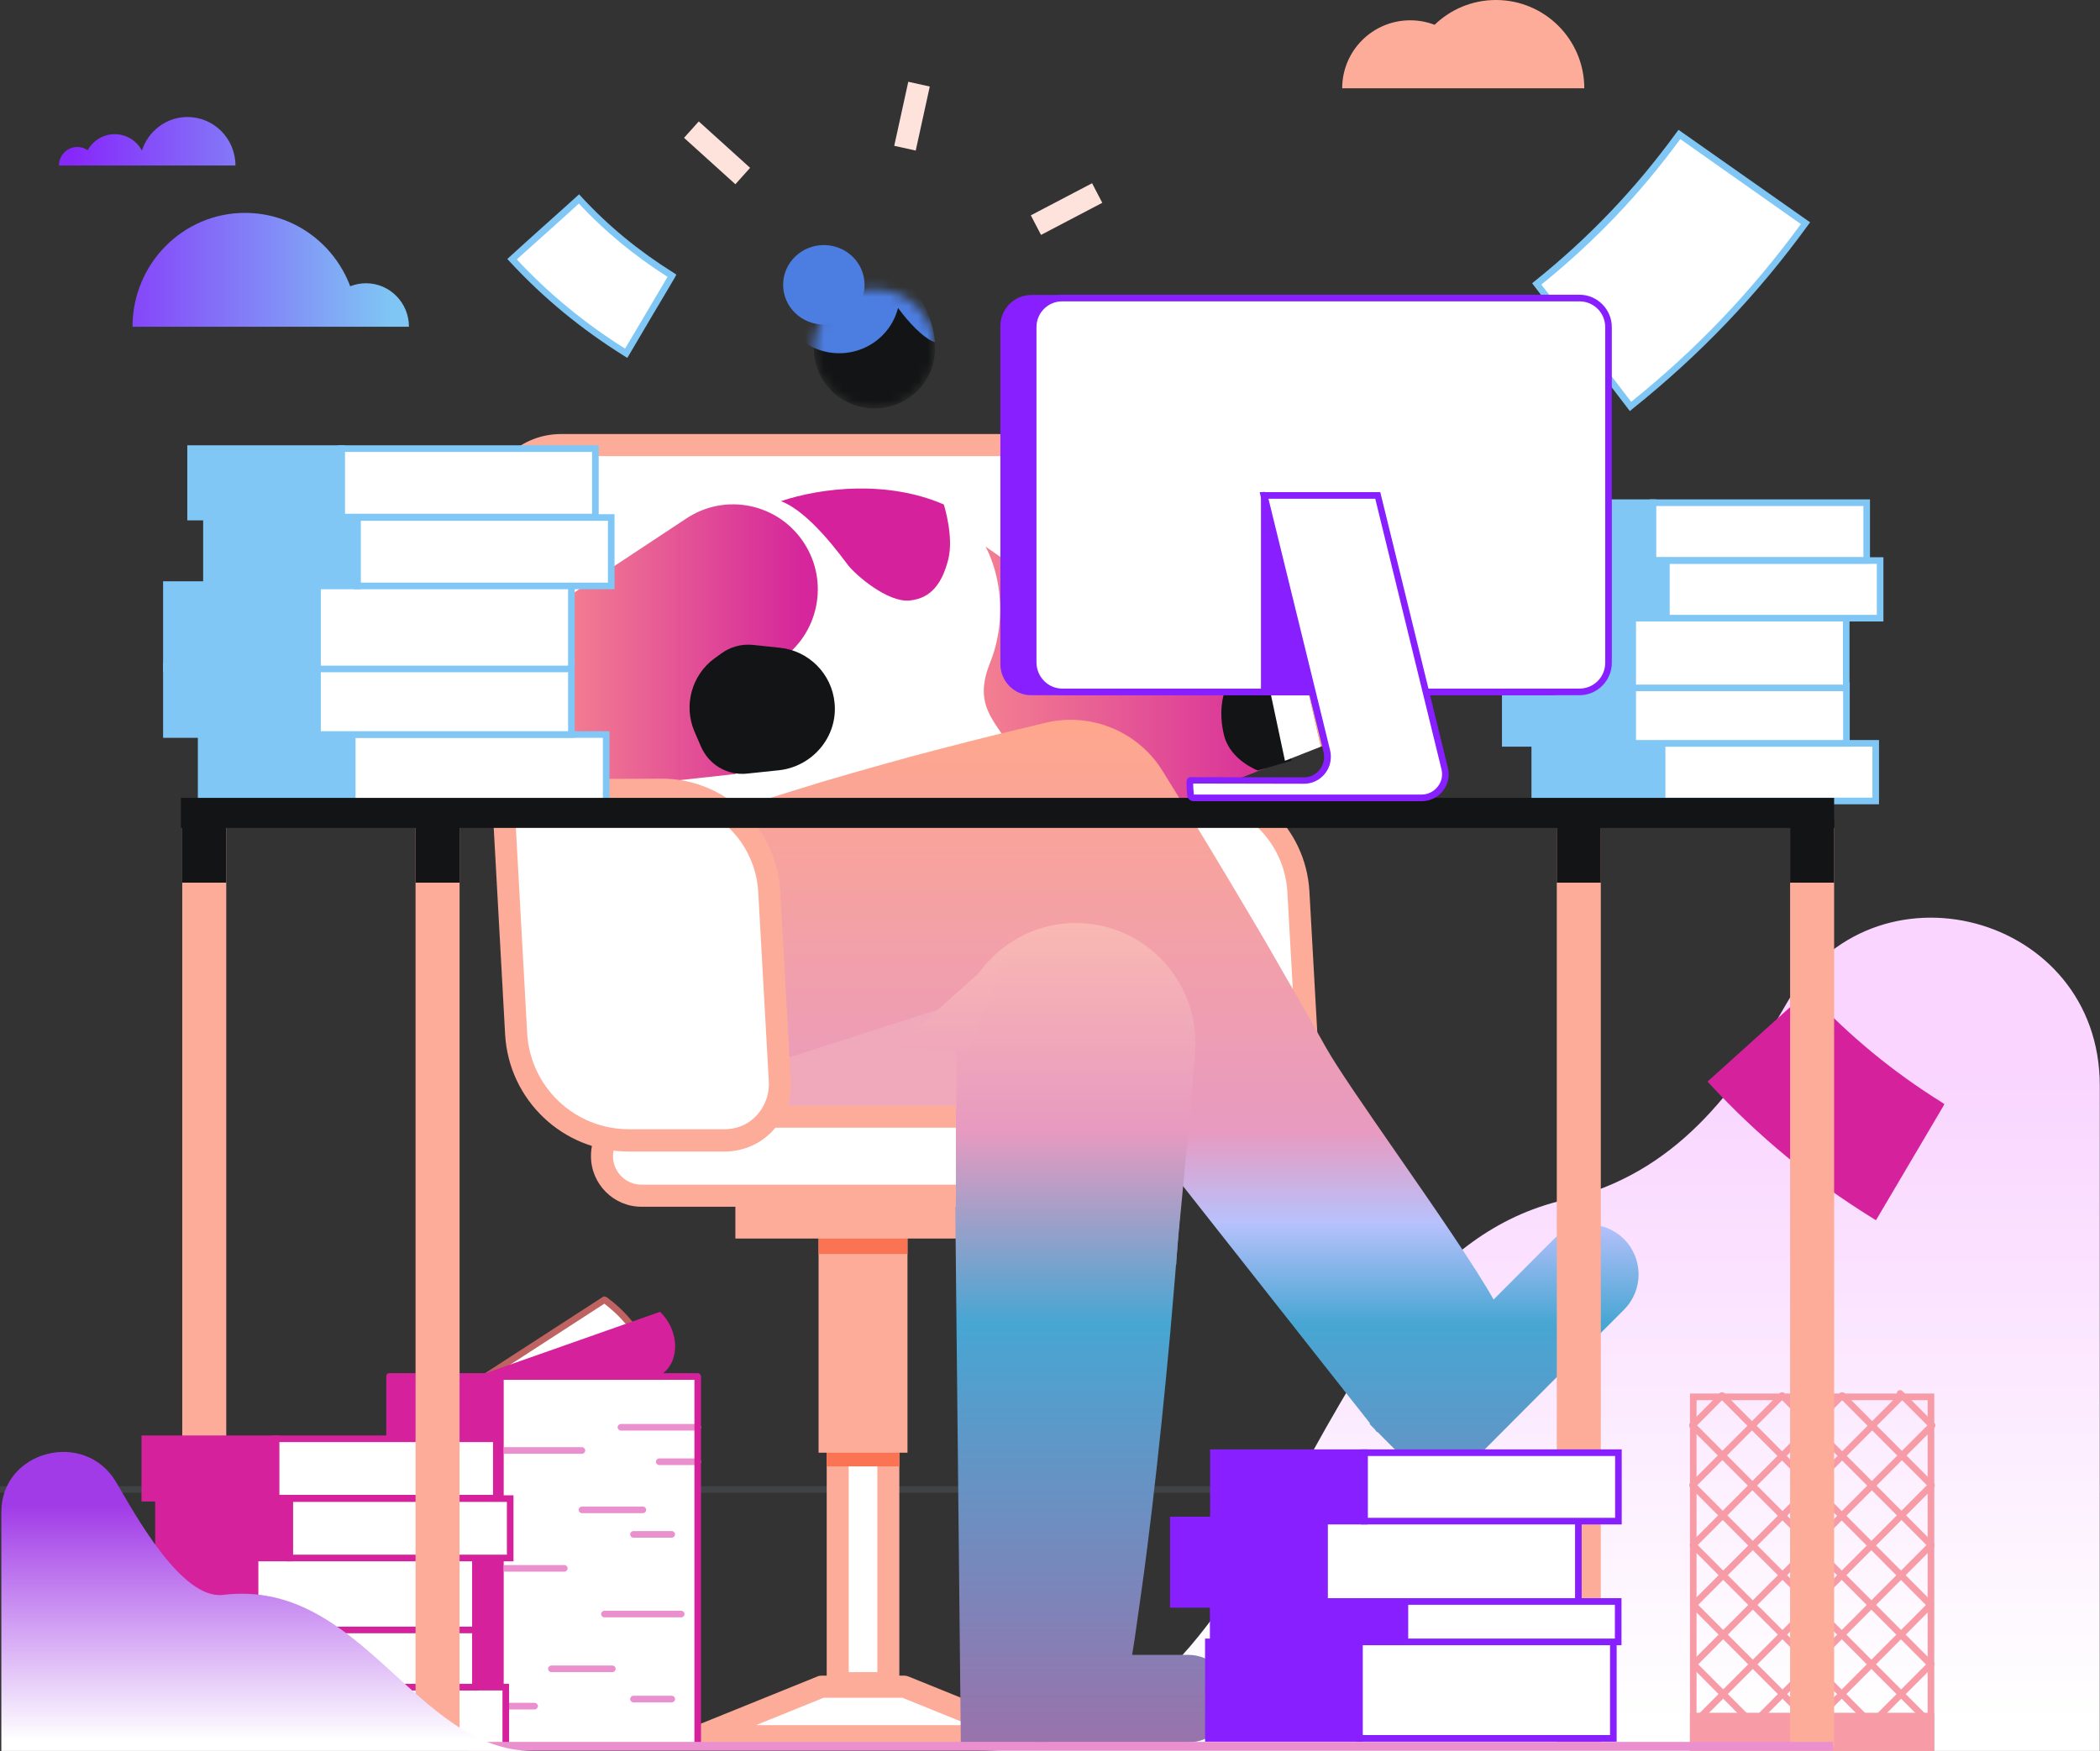 <svg width="223" height="186" viewBox="0 0 223 186" fill="none" xmlns="http://www.w3.org/2000/svg">
<rect x="0" y="0" width="223" height="186" fill="#333333" stroke="none"/>
<g opacity="0.3">
<path opacity="0.3" d="M0 157.861H223V158.541H0V157.861Z" fill="#C4ECFE"/>
</g>
<path d="M103.705 185.977C137.666 185.977 136.591 134.294 166.111 127.447C177.914 124.704 184.341 115.957 189.787 106.46C198.879 90.632 222.977 97.033 222.977 115.3V185.977H103.705Z" fill="url(#paint0_linear)"/>
<path d="M163.188 30.156C166.507 34.494 169.826 38.832 173.145 43.17C180.274 37.472 186.374 31.094 191.727 23.707C187.262 20.565 182.798 17.423 178.334 14.281C173.963 20.307 168.985 25.513 163.188 30.156Z" fill="white"/>
<path d="M173.075 43.663L173.356 43.428C180.531 37.683 186.632 31.305 192.007 23.895L192.218 23.614L178.241 13.788L178.03 14.07C173.683 20.049 168.751 25.232 162.955 29.875L162.698 30.086L173.075 43.663ZM191.236 23.801C186.024 30.93 180.134 37.12 173.216 42.678L163.68 30.226C169.336 25.654 174.151 20.612 178.428 14.773L191.236 23.801Z" fill="#80C7F5"/>
<path d="M61.471 21.128C59.11 23.262 56.726 25.396 54.365 27.53C57.988 31.446 61.962 34.705 66.496 37.519C68.109 34.775 69.745 32.032 71.357 29.288C67.665 26.967 64.416 24.317 61.471 21.128Z" fill="white"/>
<path d="M66.612 38.011L66.799 37.707C67.617 36.323 68.435 34.94 69.23 33.58C70.048 32.219 70.843 30.859 71.661 29.476L71.824 29.171L71.544 28.983C67.804 26.639 64.579 23.989 61.727 20.893L61.493 20.636L61.236 20.87C60.068 21.925 58.876 23.004 57.684 24.059C56.492 25.138 55.3 26.193 54.131 27.272L53.874 27.506L54.108 27.764C57.73 31.68 61.727 34.963 66.308 37.824L66.612 38.011ZM70.889 29.405C70.141 30.672 69.394 31.938 68.645 33.204C67.898 34.471 67.126 35.76 66.378 37.027C62.078 34.33 58.291 31.211 54.879 27.553C55.977 26.568 57.076 25.583 58.175 24.598C59.273 23.614 60.371 22.629 61.47 21.62C64.228 24.575 67.313 27.131 70.889 29.405Z" fill="#80C7F5"/>
<path d="M191.961 105.287L192.195 105.545C196.425 110.071 201.006 113.846 206.195 117.082L206.476 117.27L206.312 117.575C204.021 121.467 201.708 125.383 199.394 129.299L199.207 129.604L198.903 129.417C192.452 125.43 186.772 120.764 181.56 115.136L181.326 114.878L191.961 105.287Z" fill="#D6219C"/>
<path d="M179.457 186H205.4V148.012H179.457V186ZM204.699 185.297H180.158V148.716H204.699V185.297Z" fill="#F79CA6"/>
<path d="M179.807 182.271H205.05V185.625H179.807V182.271Z" fill="#F79CA6"/>
<path d="M179.457 185.976H205.4V181.92H179.457V185.976ZM204.699 185.273H180.158V182.623H204.699V185.273Z" fill="#F79CA6"/>
<path d="M179.83 170.805C179.923 170.805 180.017 170.781 180.087 170.711L202.244 148.481C202.385 148.34 202.385 148.129 202.244 147.989C202.104 147.848 201.894 147.848 201.754 147.989L179.596 170.219C179.456 170.359 179.456 170.57 179.596 170.711C179.643 170.781 179.736 170.805 179.83 170.805Z" fill="#F79CA6"/>
<path d="M179.83 177.113C179.923 177.113 180.017 177.089 180.087 177.019L205.4 151.647C205.54 151.506 205.54 151.295 205.4 151.154C205.259 151.014 205.049 151.014 204.909 151.154L179.596 176.527C179.456 176.667 179.456 176.878 179.596 177.019C179.643 177.089 179.736 177.113 179.83 177.113Z" fill="#F79CA6"/>
<path d="M179.831 183.421C179.924 183.421 180.018 183.397 180.088 183.327L205.354 158.002C205.494 157.861 205.494 157.65 205.354 157.509C205.214 157.368 205.003 157.368 204.863 157.509L179.597 182.834C179.457 182.975 179.457 183.186 179.597 183.327C179.644 183.397 179.737 183.421 179.831 183.421Z" fill="#F79CA6"/>
<path d="M185.089 184.476C185.183 184.476 185.276 184.452 185.347 184.382L205.307 164.356C205.447 164.216 205.447 164.005 205.307 163.864C205.167 163.723 204.956 163.723 204.816 163.864L184.856 183.89C184.715 184.03 184.715 184.241 184.856 184.382C184.902 184.452 184.996 184.476 185.089 184.476Z" fill="#F79CA6"/>
<path d="M190.839 185.015C190.933 185.015 191.026 184.992 191.096 184.921L205.26 170.711C205.4 170.57 205.4 170.359 205.26 170.219C205.12 170.078 204.909 170.078 204.769 170.219L190.605 184.429C190.465 184.57 190.465 184.781 190.605 184.921C190.652 184.992 190.746 185.015 190.839 185.015Z" fill="#F79CA6"/>
<path d="M197.921 184.241C198.015 184.241 198.108 184.218 198.178 184.147L205.307 176.995C205.447 176.855 205.447 176.644 205.307 176.503C205.167 176.362 204.956 176.362 204.816 176.503L197.687 183.655C197.547 183.796 197.547 184.007 197.687 184.147C197.734 184.218 197.828 184.241 197.921 184.241Z" fill="#F79CA6"/>
<path d="M179.784 164.45C179.878 164.45 179.971 164.427 180.041 164.356L195.865 148.481C196.005 148.34 196.005 148.129 195.865 147.989C195.724 147.848 195.514 147.848 195.374 147.989L179.55 163.864C179.41 164.004 179.41 164.216 179.55 164.356C179.597 164.427 179.691 164.45 179.784 164.45Z" fill="#F79CA6"/>
<path d="M179.736 158.095C179.83 158.095 179.923 158.072 179.993 158.001L189.483 148.481C189.623 148.34 189.623 148.129 189.483 147.989C189.342 147.848 189.132 147.848 188.992 147.989L179.503 157.509C179.362 157.65 179.362 157.861 179.503 158.001C179.549 158.072 179.643 158.095 179.736 158.095Z" fill="#F79CA6"/>
<path d="M179.714 151.74C179.807 151.74 179.901 151.717 179.971 151.647L183.103 148.481C183.243 148.34 183.243 148.129 183.103 147.989C182.963 147.848 182.752 147.848 182.612 147.989L179.48 151.154C179.34 151.295 179.34 151.506 179.48 151.647C179.527 151.717 179.62 151.74 179.714 151.74Z" fill="#F79CA6"/>
<path d="M205.003 170.805C205.096 170.805 205.19 170.781 205.26 170.711C205.4 170.57 205.4 170.359 205.26 170.219L183.103 147.989C182.962 147.848 182.752 147.848 182.612 147.989C182.472 148.129 182.472 148.34 182.612 148.481L204.746 170.711C204.816 170.781 204.909 170.805 205.003 170.805Z" fill="#F79CA6"/>
<path d="M205.003 177.113C205.096 177.113 205.19 177.089 205.26 177.019C205.4 176.878 205.4 176.667 205.26 176.527L179.971 151.154C179.83 151.014 179.62 151.014 179.48 151.154C179.34 151.295 179.34 151.506 179.48 151.647L204.746 177.019C204.816 177.089 204.909 177.113 205.003 177.113Z" fill="#F79CA6"/>
<path d="M205.003 183.421C205.096 183.421 205.19 183.397 205.26 183.327C205.4 183.186 205.4 182.975 205.26 182.834L179.994 157.509C179.854 157.368 179.643 157.368 179.503 157.509C179.363 157.65 179.363 157.861 179.503 158.002L204.769 183.327C204.816 183.397 204.909 183.421 205.003 183.421Z" fill="#F79CA6"/>
<path d="M200.328 185.062C200.422 185.062 200.515 185.039 200.585 184.968C200.725 184.828 200.725 184.616 200.585 184.476L180.041 163.864C179.9 163.723 179.69 163.723 179.55 163.864C179.409 164.005 179.409 164.216 179.55 164.356L200.094 184.968C200.141 185.039 200.235 185.062 200.328 185.062Z" fill="#F79CA6"/>
<path d="M193.877 184.898C193.97 184.898 194.064 184.874 194.134 184.804C194.274 184.663 194.274 184.452 194.134 184.312L180.087 170.219C179.947 170.078 179.736 170.078 179.596 170.219C179.456 170.359 179.456 170.57 179.596 170.711L193.643 184.804C193.69 184.874 193.783 184.898 193.877 184.898Z" fill="#F79CA6"/>
<path d="M187.801 185.109C187.894 185.109 187.988 185.085 188.058 185.015C188.198 184.874 188.198 184.663 188.058 184.523L180.088 176.526C179.948 176.386 179.737 176.386 179.597 176.526C179.457 176.667 179.457 176.878 179.597 177.019L187.544 185.015C187.614 185.085 187.707 185.109 187.801 185.109Z" fill="#F79CA6"/>
<path d="M205.05 164.45C205.143 164.45 205.237 164.427 205.307 164.356C205.447 164.216 205.447 164.004 205.307 163.864L189.484 147.989C189.343 147.848 189.133 147.848 188.993 147.989C188.852 148.129 188.852 148.34 188.993 148.481L204.816 164.356C204.863 164.427 204.956 164.45 205.05 164.45Z" fill="#F79CA6"/>
<path d="M205.05 158.048C205.143 158.048 205.237 158.025 205.307 157.955C205.447 157.814 205.447 157.603 205.307 157.462L195.864 147.989C195.724 147.848 195.514 147.848 195.373 147.989C195.233 148.129 195.233 148.34 195.373 148.481L204.816 157.955C204.863 158.025 204.956 158.048 205.05 158.048Z" fill="#F79CA6"/>
<path d="M205.143 151.741C205.236 151.741 205.33 151.717 205.4 151.647C205.54 151.506 205.54 151.295 205.4 151.154L202.011 147.754C201.87 147.614 201.66 147.614 201.52 147.754C201.38 147.895 201.38 148.106 201.52 148.247L204.909 151.647C204.956 151.717 205.049 151.741 205.143 151.741Z" fill="#F79CA6"/>
<path d="M74.255 184.405H109.011L96.039 179.153H87.227L74.255 184.405Z" fill="white"/>
<path d="M74.255 185.578H109.011C109.572 185.578 110.063 185.179 110.156 184.64C110.25 184.101 109.969 183.538 109.455 183.327L96.483 178.074C96.343 178.027 96.202 177.98 96.039 177.98H87.227C87.087 177.98 86.923 178.004 86.783 178.074L73.811 183.327C73.297 183.538 72.993 184.077 73.11 184.64C73.227 185.203 73.694 185.578 74.255 185.578ZM103.004 183.233H80.286L87.461 180.325H95.829L103.004 183.233Z" fill="#FCAC98"/>
<path d="M88.956 150.31H94.332V178.778H88.956V150.31Z" fill="white"/>
<path d="M88.957 179.95H94.332C94.987 179.95 95.501 179.434 95.501 178.778V150.31C95.501 149.654 94.987 149.138 94.332 149.138H88.957C88.302 149.138 87.788 149.654 87.788 150.31V178.778C87.788 179.434 88.302 179.95 88.957 179.95ZM93.164 177.605H90.125V151.483H93.164V177.605Z" fill="#FCAC98"/>
<path d="M87.788 150.826H95.501V155.751H87.788V150.826Z" fill="#FA7454"/>
<path d="M86.924 120.061H96.366V154.297H86.924V120.061Z" fill="#FCAC98"/>
<path d="M86.924 129.089H96.366V133.192H86.924V129.089Z" fill="#FA7454"/>
<path d="M78.089 126.626H105.178V131.551H78.089V126.626Z" fill="#FCAC98"/>
<path d="M138.999 114.784L137.877 94.688C137.526 88.591 132.501 83.831 126.424 83.855L109.572 83.925L111.419 117.153C111.536 119.404 113.382 121.139 115.626 121.139H133.155C133.646 121.139 134.114 121.069 134.558 120.951C137.339 120.295 139.162 117.645 138.999 114.784Z" fill="white"/>
<path d="M115.625 122.312H133.155C133.716 122.312 134.277 122.241 134.838 122.101C138.133 121.327 140.354 118.231 140.167 114.737L139.045 94.641C138.648 87.911 133.108 82.682 126.424 82.706L108.333 82.776L110.25 117.247C110.39 120.06 112.75 122.312 115.625 122.312ZM126.47 85.027C131.893 85.027 136.404 89.295 136.708 94.759L137.829 114.855C137.97 117.223 136.474 119.287 134.277 119.802H134.253C133.879 119.896 133.506 119.943 133.155 119.943H115.625C114.013 119.943 112.68 118.677 112.587 117.059L110.811 85.051L126.424 84.98C126.447 85.027 126.447 85.027 126.47 85.027Z" fill="#FCAC98"/>
<path d="M63.434 112.885H109.875C114.386 112.885 117.799 108.641 117.495 103.411L114.76 56.747C114.456 51.518 110.553 47.274 106.019 47.274H59.577C55.066 47.274 51.654 51.518 51.958 56.747L54.692 103.411C54.996 108.641 58.923 112.885 63.434 112.885Z" fill="white"/>
<path d="M63.434 114.057H109.875C112.166 114.057 114.316 113.119 115.929 111.384C117.845 109.344 118.85 106.413 118.663 103.341L115.929 56.677C115.578 50.838 111.137 46.101 106.019 46.101H59.577C57.286 46.101 55.136 47.039 53.523 48.775C51.607 50.815 50.602 53.746 50.789 56.818L53.523 103.482C53.874 109.321 58.315 114.057 63.434 114.057ZM106.019 48.446C109.922 48.446 113.334 52.198 113.592 56.818L116.326 103.482C116.466 105.921 115.695 108.219 114.223 109.79C113.054 111.033 111.511 111.713 109.875 111.713H63.434C59.53 111.713 56.118 107.961 55.861 103.341L53.126 56.677C52.986 54.238 53.757 51.94 55.23 50.369C56.398 49.126 57.941 48.446 59.577 48.446H106.019Z" fill="#FCAC98"/>
<path d="M137.104 65.564L115.531 69.715L123.174 70.981L103.822 57.474C99.731 54.637 94.145 55.645 91.294 59.725C88.466 63.829 89.471 69.433 93.537 72.294L112.89 85.801L113.498 86.223C115.625 87.701 118.266 87.912 120.51 87.044L140.26 79.282L137.104 65.564Z" fill="url(#paint1_linear)"/>
<path d="M137.151 80.797L133.572 81.838C133.572 81.838 130.662 80.766 129.992 78.136C129.321 75.507 129.992 73.625 129.992 73.625L136.062 73.162L137.151 80.797Z" fill="#131415"/>
<path d="M109.571 87.935C109.643 77.149 102.222 77.581 105.152 70.351C107.65 64.153 105.656 55.793 99.821 53.463C98.836 53.079 97.755 52.863 96.579 52.863C90.191 52.815 89.759 52.55 87.069 52.526C85.604 52.526 84.235 52.767 82.962 53.199C76.767 55.385 73.02 62.471 74.99 69.246C74.99 69.246 75.614 71.095 75.542 73.522C75.47 75.972 69.442 79.527 69.37 86.926L109.571 87.935Z" fill="white"/>
<path d="M82.927 53.23C85.965 54.379 89.238 58.975 90.056 60.03C90.874 61.085 94.263 64.017 96.6 63.782C98.937 63.548 100.059 61.883 100.69 59.444C101.321 57.005 100.223 53.582 100.223 53.582C94.263 51.002 87.301 51.767 82.927 53.23Z" fill="#D6219C"/>
<path fill-rule="evenodd" clip-rule="evenodd" d="M101.336 118.025L81.173 118.114L85.941 90.022L86.409 89.952L86.876 89.905L87.788 89.811C88.419 89.764 89.026 89.74 89.634 89.717L89.634 89.717C89.938 89.705 90.242 89.7 90.546 89.694C90.85 89.688 91.153 89.682 91.457 89.67H93.28C95.711 89.694 98.142 89.858 100.573 90.092C102.98 90.327 105.411 90.655 107.818 91.03C110.226 91.429 112.633 91.874 115.041 92.39L117.635 92.953C123.104 94.126 127.054 99.144 126.774 104.912C126.47 111.056 126.119 117.2 125.699 123.343L125.371 127.963L125.021 132.582C124.865 134.63 124.688 136.678 124.512 138.726C124.423 139.75 124.335 140.774 124.249 141.798C123.688 147.942 123.057 154.109 122.333 160.253C121.959 163.348 121.585 166.42 121.141 169.492L120.486 174.111C120.394 174.666 120.308 175.219 120.222 175.77H120.84H126.163C128.706 175.77 130.767 177.852 130.767 180.42C130.767 182.988 128.705 185.07 126.163 185.07H102.031L101.336 118.025Z" fill="url(#paint2_linear)"/>
<path d="M82.576 117.716H102.326L105.364 102.591L82.576 110.212V117.716Z" fill="#F0A9BB"/>
<path fill-rule="evenodd" clip-rule="evenodd" d="M108.577 104.35L67.898 117.411L60.068 92.812L60.816 92.484L61.564 92.156L63.06 91.523L66.052 90.303C66.655 90.05 67.258 89.822 67.861 89.594C68.263 89.442 68.665 89.29 69.067 89.131L72.105 88.029C76.149 86.551 80.239 85.215 84.353 83.948C88.443 82.659 92.58 81.51 96.74 80.361C100.9 79.259 105.061 78.18 109.268 77.195L111.114 76.75C115.766 75.671 120.791 77.594 123.455 81.885C126.447 86.716 129.392 91.57 132.29 96.471L134.464 100.152L136.591 103.857C137.722 105.78 138.811 107.717 139.902 109.657C140.208 110.201 140.514 110.746 140.821 111.29C141.988 113.375 145.024 117.757 148.334 122.532C152.268 128.21 156.588 134.443 158.606 138.03L160.68 135.949L164.996 131.619C167.057 129.551 170.398 129.551 172.458 131.617C174.519 133.685 174.518 137.037 172.457 139.104L152.891 158.734L146.259 152.079L146.22 152.116L145.938 151.757L145.431 151.248L145.49 151.189L108.577 104.35Z" fill="url(#paint3_linear)"/>
<path d="M107.678 35.08C106.994 35.08 106.439 34.524 106.439 33.837C106.439 33.151 106.994 32.594 107.678 32.594C108.362 32.594 108.917 33.151 108.917 33.837C108.917 34.524 108.362 35.08 107.678 35.08Z" fill="#2B2B2B"/>
<path d="M79.935 68.519L58.596 66.291L63.551 82.847L82.787 70.137C86.947 67.393 88.093 61.789 85.358 57.639C82.623 53.465 77.037 52.316 72.9 55.059L53.664 67.769L52.893 68.284C48.85 70.958 47.751 76.398 50.392 80.455C52.239 83.269 55.464 84.676 58.596 84.347L78.112 82.213L79.935 68.519Z" fill="url(#paint4_linear)"/>
<mask id="mask0" mask-type="alpha" maskUnits="userSpaceOnUse" x="86" y="30" width="14" height="14">
<ellipse rx="6.428" ry="6.331" transform="matrix(-1 0 0 1 92.86 37.05)" fill="#C4C4C4"/>
</mask>
<g mask="url(#mask0)">
<ellipse rx="6.428" ry="6.331" transform="matrix(-1 0 0 1 92.86 37.05)" fill="#131415"/>
<ellipse rx="6.428" ry="6.331" transform="matrix(-1 0 0 1 89.12 31.188)" fill="#4C7DE0"/>
<path d="M93.444 28.843C93.826 31.326 97.521 35.857 99.287 36.347C99.269 36.347 98.959 30.021 93.444 28.843Z" fill="#4C7DE0"/>
</g>
<ellipse rx="4.324" ry="4.221" transform="matrix(-1 0 0 1 87.484 30.25)" fill="#4C7DE0"/>
<path d="M101.508 118.607H68.108C65.794 118.607 63.924 120.483 63.924 122.804C63.924 125.126 65.794 127.002 68.108 127.002H101.508V118.607Z" fill="white"/>
<path d="M68.108 117.434H101.508V119.779H68.108C66.449 119.779 65.093 121.139 65.093 122.804C65.093 124.469 66.449 125.829 68.108 125.829H101.508V128.174H68.108C65.163 128.174 62.756 125.759 62.756 122.804C62.732 119.85 65.14 117.434 68.108 117.434Z" fill="#FCAC98"/>
<path d="M82.809 114.784L81.687 94.688C81.337 88.592 76.312 83.831 70.235 83.855L53.383 83.925L54.809 109.79C55.159 116.168 60.418 121.139 66.775 121.139H76.966C77.457 121.139 77.924 121.069 78.368 120.952C81.126 120.295 82.973 117.645 82.809 114.784Z" fill="white"/>
<path d="M66.776 122.312H76.966C77.527 122.312 78.088 122.241 78.649 122.101C81.945 121.303 84.165 118.208 83.978 114.738L82.856 94.641C82.482 87.935 76.943 82.706 70.282 82.706C70.258 82.706 70.258 82.706 70.235 82.706L52.145 82.776L53.64 109.884C54.038 116.848 59.787 122.312 66.776 122.312ZM70.282 85.027C75.704 85.027 80.215 89.295 80.519 94.759L81.641 114.855C81.781 117.176 80.239 119.31 78.088 119.803H78.065C77.691 119.896 77.317 119.943 76.966 119.943H66.776C61.026 119.943 56.282 115.441 55.978 109.696L54.622 85.074L70.235 85.004C70.258 85.027 70.258 85.027 70.282 85.027Z" fill="#FCAC98"/>
<path d="M124.904 134.318C124.904 132.629 126.166 121.538 126.914 111.76C127.405 105.17 122.801 99.284 116.303 98.206C108.567 96.94 101.531 102.943 101.555 110.798L101.578 128.362L124.904 134.318Z" fill="url(#paint5_linear)"/>
<path d="M107.305 100.34L94.987 111.384L102.817 111.572L107.305 100.34Z" fill="url(#paint6_linear)"/>
<path d="M140.26 79.306L146.174 76.984C149.516 75.671 151.176 71.896 149.867 68.519C148.698 65.541 145.613 63.9 142.574 64.486L137.082 65.541L140.26 79.306Z" fill="#FDC068"/>
<path d="M79.35 82.166L82.693 81.815C86.245 81.439 88.957 78.297 88.629 74.71C88.349 71.544 85.848 69.105 82.81 68.8L79.935 68.496C78.743 68.378 77.551 68.707 76.593 69.41L75.844 69.949C73.437 71.731 72.572 74.944 73.741 77.688L74.419 79.259C75.26 81.228 77.247 82.401 79.35 82.166Z" fill="#131415"/>
<path d="M123.549 71.661C123.666 71.661 123.759 71.614 123.829 71.52C123.946 71.356 123.899 71.145 123.759 71.028L120.487 68.683C120.323 68.566 120.113 68.613 119.996 68.754C119.879 68.918 119.926 69.129 120.066 69.246L123.338 71.591C123.409 71.638 123.479 71.661 123.549 71.661Z" fill="#2B2B2B"/>
<path d="M137.104 65.564L140.26 79.305L136.45 80.806L133.365 66.291L137.104 65.564Z" fill="white"/>
<path d="M165.316 87.935H169.99V185.578H165.316V87.935Z" fill="#FCAC98"/>
<path d="M190.091 87.935H194.766V185.578H190.091V87.935Z" fill="#FCAC98"/>
<path d="M190.091 87.02H194.766V93.751H190.091V87.02Z" fill="#131415"/>
<path d="M165.316 87.02H169.99V93.751H165.316V87.02Z" fill="#131415"/>
<path d="M37.396 78.016H64.368V85.285H37.396V78.016Z" fill="white"/>
<path d="M37.045 85.637H64.719V77.664H37.045V85.637ZM64.018 84.934H37.746V78.368H64.018V84.934Z" fill="#80C7F5"/>
<path d="M21.011 77.664H37.746V85.637H21.011V77.664Z" fill="#80C7F5"/>
<path d="M33.704 70.747H60.676V78.016H33.704V70.747Z" fill="white"/>
<path d="M33.353 78.368H61.026V70.395H33.353V78.368ZM60.325 77.664H34.054V71.099H60.325V77.664Z" fill="#80C7F5"/>
<path d="M17.319 70.395H34.054V78.368H17.319V70.395Z" fill="#80C7F5"/>
<path d="M60.278 62.094H33.704V71.052H60.278C60.489 71.052 60.676 70.864 60.676 70.653V62.493C60.676 62.282 60.489 62.094 60.278 62.094Z" fill="white"/>
<path d="M33.353 71.403H60.278C60.676 71.403 61.026 71.052 61.026 70.653V62.493C61.026 62.094 60.676 61.742 60.278 61.742H33.353V71.403ZM60.278 62.446C60.302 62.446 60.325 62.469 60.325 62.493V70.653C60.325 70.676 60.302 70.7 60.278 70.7H34.054V62.446H60.278Z" fill="#80C7F5"/>
<path d="M17.319 61.742H34.054V71.403H17.319V61.742Z" fill="#80C7F5"/>
<path d="M37.934 54.965H64.906V62.235H37.934V54.965Z" fill="white"/>
<path d="M37.583 62.586H65.257V54.614H37.583V62.586ZM64.556 61.883H38.285V55.317H64.556V61.883Z" fill="#80C7F5"/>
<path d="M21.573 54.614H38.308V62.586H21.573V54.614Z" fill="#80C7F5"/>
<path d="M36.25 47.649H63.223V54.919H36.25V47.649Z" fill="white"/>
<path d="M35.9 55.27H63.573V47.297H35.9V55.27ZM62.872 54.567H36.601V48.001H62.872V54.567Z" fill="#80C7F5"/>
<path d="M19.889 47.297H36.624V55.27H19.889V47.297Z" fill="#80C7F5"/>
<path d="M176.464 78.954H199.183V85.074H176.464V78.954Z" fill="white"/>
<path d="M176.114 85.426H199.533V78.602H176.114V85.426ZM198.832 84.723H176.815V79.306H198.832V84.723Z" fill="#80C7F5"/>
<path d="M162.627 78.602H176.838V85.426H162.627V78.602Z" fill="#80C7F5"/>
<path d="M173.356 72.834H196.074V78.954H173.356V72.834Z" fill="white"/>
<path d="M173.005 79.306H196.425V72.482H173.005V79.306ZM195.724 78.602H173.706V73.185H195.724V78.602Z" fill="#80C7F5"/>
<path d="M159.495 72.482H173.706V79.306H159.495V72.482Z" fill="#80C7F5"/>
<path d="M195.724 65.541H173.356V73.068H195.724C195.911 73.068 196.051 72.928 196.051 72.74V65.893C196.075 65.705 195.911 65.541 195.724 65.541Z" fill="white"/>
<path d="M173.006 73.42H195.724C196.098 73.42 196.402 73.115 196.402 72.74V65.916C196.425 65.752 196.355 65.564 196.238 65.424C196.098 65.283 195.911 65.189 195.724 65.189H173.006V73.42ZM195.701 72.716H173.707V65.893H195.701V72.716Z" fill="#80C7F5"/>
<path d="M159.496 65.189H173.707V73.42H159.496V65.189Z" fill="#80C7F5"/>
<path d="M176.932 59.538H199.65V65.658H176.932V59.538Z" fill="white"/>
<path d="M176.581 66.01H200.001V59.186H176.581V66.01ZM199.3 65.307H177.283V59.89H199.3V65.307Z" fill="#80C7F5"/>
<path d="M163.072 59.186H177.282V66.01H163.072V59.186Z" fill="#80C7F5"/>
<path d="M175.506 53.394H198.225V59.515H175.506V53.394Z" fill="white"/>
<path d="M175.156 59.866H198.575V53.042H175.156V59.866ZM197.874 59.163H175.857V53.746H197.874V59.163Z" fill="#80C7F5"/>
<path d="M161.646 53.042H175.856V59.866H161.646V53.042Z" fill="#80C7F5"/>
<path d="M19.212 84.746H194.766V87.935H19.212V84.746Z" fill="#131415"/>
<path d="M19.353 87.935H24.027V185.578H19.353V87.935Z" fill="#FCAC98"/>
<path d="M41.37 146.207H74.092V185.437H41.37V146.207Z" fill="white"/>
<path d="M41.089 145.902H53.477V181.568H41.019L41.089 145.902Z" fill="#D6219C"/>
<path d="M65.935 151.952H74.092C74.279 151.952 74.442 151.787 74.442 151.6C74.442 151.412 74.279 151.248 74.092 151.248H65.935C65.748 151.248 65.584 151.412 65.584 151.6C65.584 151.787 65.748 151.952 65.935 151.952Z" fill="#EB90CE"/>
<path d="M53.641 154.414H61.798C61.985 154.414 62.148 154.25 62.148 154.062C62.148 153.874 61.985 153.71 61.798 153.71H53.641C53.454 153.71 53.29 153.874 53.29 154.062C53.29 154.25 53.454 154.414 53.641 154.414Z" fill="#EB90CE"/>
<path d="M70.001 155.61H74.092C74.279 155.61 74.442 155.446 74.442 155.258C74.442 155.07 74.279 154.906 74.092 154.906H70.001C69.815 154.906 69.651 155.07 69.651 155.258C69.651 155.446 69.815 155.61 70.001 155.61Z" fill="#EB90CE"/>
<path d="M61.797 160.722H68.272C68.459 160.722 68.622 160.557 68.622 160.37C68.622 160.182 68.459 160.018 68.272 160.018H61.797C61.61 160.018 61.447 160.182 61.447 160.37C61.447 160.557 61.61 160.722 61.797 160.722Z" fill="#EB90CE"/>
<path d="M67.267 163.325H71.334C71.521 163.325 71.685 163.16 71.685 162.973C71.685 162.785 71.521 162.621 71.334 162.621H67.267C67.08 162.621 66.916 162.785 66.916 162.973C66.916 163.16 67.08 163.325 67.267 163.325Z" fill="#EB90CE"/>
<path d="M58.549 177.605H65.023C65.21 177.605 65.374 177.441 65.374 177.253C65.374 177.066 65.21 176.902 65.023 176.902H58.549C58.362 176.902 58.199 177.066 58.199 177.253C58.199 177.441 58.362 177.605 58.549 177.605Z" fill="#EB90CE"/>
<path d="M67.267 180.818H71.334C71.521 180.818 71.685 180.654 71.685 180.466C71.685 180.278 71.521 180.114 71.334 180.114H67.267C67.08 180.114 66.916 180.278 66.916 180.466C66.916 180.654 67.08 180.818 67.267 180.818Z" fill="#EB90CE"/>
<path d="M53.641 166.936H59.928C60.115 166.936 60.278 166.771 60.278 166.584C60.278 166.396 60.115 166.232 59.928 166.232H53.641C53.453 166.232 53.29 166.396 53.29 166.584C53.29 166.771 53.453 166.936 53.641 166.936Z" fill="#EB90CE"/>
<path d="M53.641 181.568H56.773C56.959 181.568 57.123 181.404 57.123 181.216C57.123 181.029 56.959 180.865 56.773 180.865H53.641C53.454 180.865 53.29 181.029 53.29 181.216C53.29 181.404 53.454 181.568 53.641 181.568Z" fill="#EB90CE"/>
<path d="M64.182 171.79H72.339C72.526 171.79 72.689 171.626 72.689 171.438C72.689 171.25 72.526 171.086 72.339 171.086H64.182C63.995 171.086 63.831 171.25 63.831 171.438C63.831 171.626 63.995 171.79 64.182 171.79Z" fill="#EB90CE"/>
<path d="M64.181 138.046C64.181 138.046 68.622 141.118 68.248 144.354L51.583 146.207L64.181 138.046Z" fill="white"/>
<path d="M51.583 146.558C51.607 146.558 51.607 146.558 51.63 146.558L68.295 144.706C68.459 144.682 68.575 144.565 68.599 144.401C68.996 141.001 64.579 137.882 64.392 137.765C64.275 137.694 64.111 137.671 63.994 137.765L51.396 145.925C51.256 146.019 51.209 146.183 51.256 146.347C51.303 146.464 51.443 146.558 51.583 146.558ZM67.921 144.026L53.032 145.691L64.181 138.468C64.953 139.078 67.991 141.517 67.921 144.026Z" fill="#BE6361"/>
<path d="M69.884 139.406L70.095 139.336L70.258 139.5C71.614 140.93 72.058 142.994 71.38 144.589C70.843 145.831 69.697 146.558 68.272 146.558H49.573L69.884 139.406Z" fill="#D6219C"/>
<path d="M41.37 185.789H74.092C74.279 185.789 74.442 185.625 74.442 185.437V146.206C74.442 146.019 74.279 145.855 74.092 145.855H41.37C41.183 145.855 41.019 146.019 41.019 146.206V185.437C41.019 185.625 41.183 185.789 41.37 185.789ZM73.741 185.085H41.72V146.558H73.741V185.085Z" fill="#D6219C"/>
<path d="M53.102 185.766C53.289 185.766 53.453 185.601 53.453 185.414V146.206C53.453 146.019 53.289 145.855 53.102 145.855C52.916 145.855 52.752 146.019 52.752 146.206V185.414C52.752 185.601 52.916 185.766 53.102 185.766Z" fill="#D6219C"/>
<path d="M30.29 179.2H53.71V185.508H30.29V179.2Z" fill="white"/>
<path d="M29.94 185.859H54.06V178.848H29.94V185.859ZM53.359 185.156H30.641V179.551H53.359V185.156Z" fill="#D6219C"/>
<path d="M16.009 178.848H30.641V185.859H16.009V178.848Z" fill="#BE6361"/>
<path d="M27.065 172.892H50.484V179.2H27.065V172.892Z" fill="white"/>
<path d="M26.714 179.551H50.835V172.54H26.714V179.551ZM50.134 178.848H27.415V173.244H50.134V178.848Z" fill="#D6219C"/>
<path d="M12.784 172.54H27.415V179.551H12.784V172.54Z" fill="#BE6361"/>
<path d="M50.134 165.365H27.065V173.126H50.134C50.321 173.126 50.484 172.962 50.484 172.775V165.693C50.484 165.529 50.344 165.365 50.134 165.365Z" fill="white"/>
<path d="M26.714 173.478H50.134C50.508 173.478 50.835 173.15 50.835 172.775V165.693C50.835 165.318 50.531 165.013 50.134 165.013H26.714V173.478ZM50.134 165.716V172.775H27.415V165.716H50.134Z" fill="#D6219C"/>
<path d="M12.784 165.013H27.415V173.478H12.784V165.013Z" fill="#D6219C"/>
<path d="M30.758 159.174H54.178V165.482H30.758V159.174Z" fill="white"/>
<path d="M30.408 165.834H54.528V158.822H30.408V165.834ZM53.827 165.13H31.109V159.526H53.827V165.13Z" fill="#D6219C"/>
<path d="M16.477 158.822H31.108V165.834H16.477V158.822Z" fill="#D6219C"/>
<path d="M29.285 152.819H52.705V159.127H29.285V152.819Z" fill="white"/>
<path d="M28.935 159.479H53.056V152.468H28.935V159.479ZM52.355 158.775H29.636V153.171H52.355V158.775Z" fill="#D6219C"/>
<path d="M15.028 152.468H29.659V159.479H15.028V152.468Z" fill="#D6219C"/>
<path d="M44.128 87.935H48.803V185.578H44.128V87.935Z" fill="#FCAC98"/>
<path d="M44.128 87.02H48.803V93.751H44.128V87.02Z" fill="#131415"/>
<path d="M19.353 87.02H24.027V93.751H19.353V87.02Z" fill="#131415"/>
<path d="M167.209 161.449H140.634V170.406H167.209C167.419 170.406 167.606 170.219 167.606 170.008V161.847C167.606 161.613 167.443 161.449 167.209 161.449Z" fill="white"/>
<path d="M140.284 170.758H167.209C167.606 170.758 167.957 170.406 167.957 170.008V161.847C167.957 161.425 167.63 161.097 167.209 161.097H140.284V170.758ZM167.209 161.8C167.256 161.8 167.256 161.8 167.256 161.847V170.008C167.256 170.031 167.232 170.055 167.209 170.055H140.985V161.8H167.209Z" fill="#871FFF"/>
<path d="M124.249 161.097H140.984V170.758H124.249V161.097Z" fill="#871FFF"/>
<path d="M144.888 154.297H171.86V161.566H144.888V154.297Z" fill="white"/>
<path d="M144.538 161.918H172.211V153.945H144.538V161.918ZM171.51 161.214H145.239V154.648H171.51V161.214Z" fill="#871FFF"/>
<path d="M128.503 153.945H145.238V161.918H128.503V153.945Z" fill="#871FFF"/>
<path d="M144.35 174.393H171.322V184.64H144.35V174.393Z" fill="white"/>
<path d="M143.999 184.992H171.673V174.041H143.999V184.992ZM170.972 184.288H144.701V174.744H170.972V184.288Z" fill="#871FFF"/>
<path d="M127.966 174.041H144.701V184.992H127.966V174.041Z" fill="#871FFF"/>
<path d="M144.865 170.101H171.837V174.393H144.865V170.101Z" fill="white"/>
<path d="M144.514 174.744H172.188V169.75H144.514V174.744ZM171.486 174.041H145.215V170.453H171.486V174.041Z" fill="#871FFF"/>
<path d="M128.48 169.75H149.539V174.744H128.48V169.75Z" fill="#871FFF"/>
<path d="M49.737 185.015H194.648V185.953H49.737V185.015Z" fill="#EB90CE"/>
<path d="M109.525 31.328H164.708C166.531 31.328 168.004 32.806 168.004 34.635V70.536C168.004 72.365 166.531 73.842 164.708 73.842H109.502C107.702 73.842 106.23 72.365 106.23 70.536V34.635C106.23 32.806 107.702 31.328 109.525 31.328Z" fill="#871FFF"/>
<path d="M112.797 73.49H167.723C169.43 73.49 170.809 72.107 170.809 70.395V34.752C170.809 33.04 169.43 31.657 167.723 31.657H112.797C111.091 31.657 109.712 33.04 109.712 34.752V70.395C109.735 72.107 111.114 73.49 112.797 73.49Z" fill="white"/>
<path d="M112.797 73.842H167.723C169.617 73.842 171.159 72.294 171.159 70.395V34.752C171.159 32.853 169.617 31.305 167.723 31.305H112.797C110.904 31.305 109.361 32.853 109.361 34.752V70.395C109.385 72.294 110.927 73.842 112.797 73.842ZM167.723 32.008C169.243 32.008 170.458 33.228 170.458 34.752V70.395C170.458 71.919 169.243 73.138 167.723 73.138H112.797C111.301 73.138 110.086 71.896 110.063 70.395V34.752C110.063 33.228 111.278 32.008 112.797 32.008H167.723Z" fill="#871FFF"/>
<path d="M134.159 52.245C134.323 52.222 134.487 52.292 134.557 52.456L143.111 73.35C143.158 73.467 143.135 73.584 143.088 73.678C143.018 73.772 142.924 73.842 142.807 73.842H134.253C134.066 73.842 133.902 73.678 133.902 73.49V52.597C133.879 52.433 133.996 52.292 134.159 52.245Z" fill="#871FFF"/>
<path d="M126.751 84.746H150.965C152.601 84.746 153.817 83.198 153.419 81.603L146.314 52.597H134.23L140.891 79.751C141.289 81.346 140.073 82.917 138.414 82.893L126.424 82.87C126.26 82.87 126.424 84.253 126.424 84.417C126.424 84.605 126.564 84.746 126.751 84.746Z" fill="white"/>
<path d="M126.751 85.098H150.965C151.853 85.098 152.695 84.699 153.232 83.996C153.77 83.292 153.98 82.401 153.746 81.533L146.571 52.269H133.763L140.541 79.868C140.704 80.525 140.564 81.205 140.143 81.744C139.723 82.284 139.092 82.588 138.414 82.565L126.423 82.542C126.307 82.542 126.213 82.588 126.143 82.659C125.979 82.823 125.956 83.128 126.05 84.207C126.05 84.324 126.073 84.418 126.073 84.441C126.073 84.793 126.377 85.098 126.751 85.098ZM146.033 52.949L153.069 81.698C153.232 82.354 153.092 83.034 152.671 83.55C152.25 84.089 151.619 84.394 150.965 84.394H126.774C126.774 84.347 126.774 84.253 126.751 84.113C126.727 83.925 126.704 83.48 126.704 83.222L138.414 83.245C139.302 83.269 140.143 82.87 140.704 82.166C141.265 81.463 141.452 80.548 141.242 79.681L134.697 52.972H146.033V52.949Z" fill="#871FFF"/>
<path d="M115.969 19.463L117.051 21.541L110.546 24.951L109.464 22.872L115.969 19.463Z" fill="#FEE3DD"/>
<path d="M96.451 8.686L98.733 9.19L97.242 15.992L94.959 15.488L96.451 8.686Z" fill="#FEE3DD"/>
<path d="M74.203 12.897L79.654 17.827L78.09 19.569L72.638 14.639L74.203 12.897Z" fill="#FEE3DD"/>
<path d="M56.586 185.977C44.105 185.977 38.402 167.616 23.7 169.398C19.283 169.937 14.351 160.862 12.341 157.439C8.999 151.764 0.141 154.062 0.141 160.604V185.977H56.586Z" fill="url(#paint7_linear)"/>
<path d="M26.02 22.611C31.123 22.611 35.478 25.849 37.19 30.406C37.708 30.2 38.272 30.085 38.862 30.085C41.383 30.085 43.427 32.153 43.427 34.705H37.968H34.297H14.072C14.072 28.026 19.421 22.611 26.02 22.611ZM8.207 15.61C8.617 15.61 8.997 15.739 9.311 15.958C9.873 14.94 10.948 14.251 12.182 14.251C13.431 14.251 14.517 14.956 15.073 15.994C15.733 13.925 17.651 12.428 19.914 12.428C22.724 12.428 25.001 14.733 25.001 17.577H15.468H14.828H10.151H8.896H6.264C6.264 16.491 7.134 15.61 8.207 15.61Z" fill="url(#paint8_linear)"/>
<path d="M149.752 2.156C150.664 2.156 151.537 2.325 152.34 2.634C154.028 1.003 156.325 0 158.857 0C164.037 0 168.237 4.2 168.237 9.38H156.977H149.477H142.527C142.527 5.39 145.762 2.156 149.752 2.156Z" fill="#FCAC98"/>
<defs>
<linearGradient id="paint0_linear" x1="163.341" y1="113.33" x2="163.341" y2="183.076" gradientUnits="userSpaceOnUse">
<stop stop-color="#F9D5FF"/>
<stop offset="0.996" stop-color="white"/>
</linearGradient>
<linearGradient id="paint1_linear" x1="137.804" y1="86.17" x2="91.655" y2="86.17" gradientUnits="userSpaceOnUse">
<stop stop-color="#D5279B"/>
<stop offset="1" stop-color="#FEA18C"/>
</linearGradient>
<linearGradient id="paint2_linear" x1="103.981" y1="183.843" x2="103.981" y2="75.998" gradientUnits="userSpaceOnUse">
<stop stop-color="#9774AC"/>
<stop offset="0.401" stop-color="#47A6D3"/>
<stop offset="0.591" stop-color="#E89AC0"/>
<stop offset="1" stop-color="#BFE7D1"/>
</linearGradient>
<linearGradient id="paint3_linear" x1="109.735" y1="183.843" x2="109.735" y2="75.998" gradientUnits="userSpaceOnUse">
<stop stop-color="#9774AC"/>
<stop offset="0.401" stop-color="#47A6D3"/>
<stop offset="0.501" stop-color="#B8C1FC"/>
<stop offset="0.591" stop-color="#E89AC0"/>
<stop offset="1" stop-color="#FFA78C"/>
</linearGradient>
<linearGradient id="paint4_linear" x1="85.004" y1="83.046" x2="50.43" y2="83.046" gradientUnits="userSpaceOnUse">
<stop stop-color="#D5279B"/>
<stop offset="1" stop-color="#FEA18C"/>
</linearGradient>
<linearGradient id="paint5_linear" x1="114.253" y1="183.843" x2="114.253" y2="75.998" gradientUnits="userSpaceOnUse">
<stop stop-color="#9774AC"/>
<stop offset="0.401" stop-color="#47A6D3"/>
<stop offset="0.591" stop-color="#E89AC0"/>
<stop offset="0.87" stop-color="#FFC4AD"/>
</linearGradient>
<linearGradient id="paint6_linear" x1="101.146" y1="100.34" x2="101.146" y2="111.572" gradientUnits="userSpaceOnUse">
<stop stop-color="#F8B6B4"/>
<stop offset="1" stop-color="#EFA7BB"/>
</linearGradient>
<linearGradient id="paint7_linear" x1="28.363" y1="159.886" x2="28.363" y2="184.929" gradientUnits="userSpaceOnUse">
<stop stop-color="#A13BE7"/>
<stop offset="0.996" stop-color="white"/>
</linearGradient>
<linearGradient id="paint8_linear" x1="41.622" y1="33.731" x2="7.709" y2="33.731" gradientUnits="userSpaceOnUse">
<stop stop-color="#7FC6F4"/>
<stop offset="1" stop-color="#8728FB"/>
</linearGradient>
</defs>
</svg>
